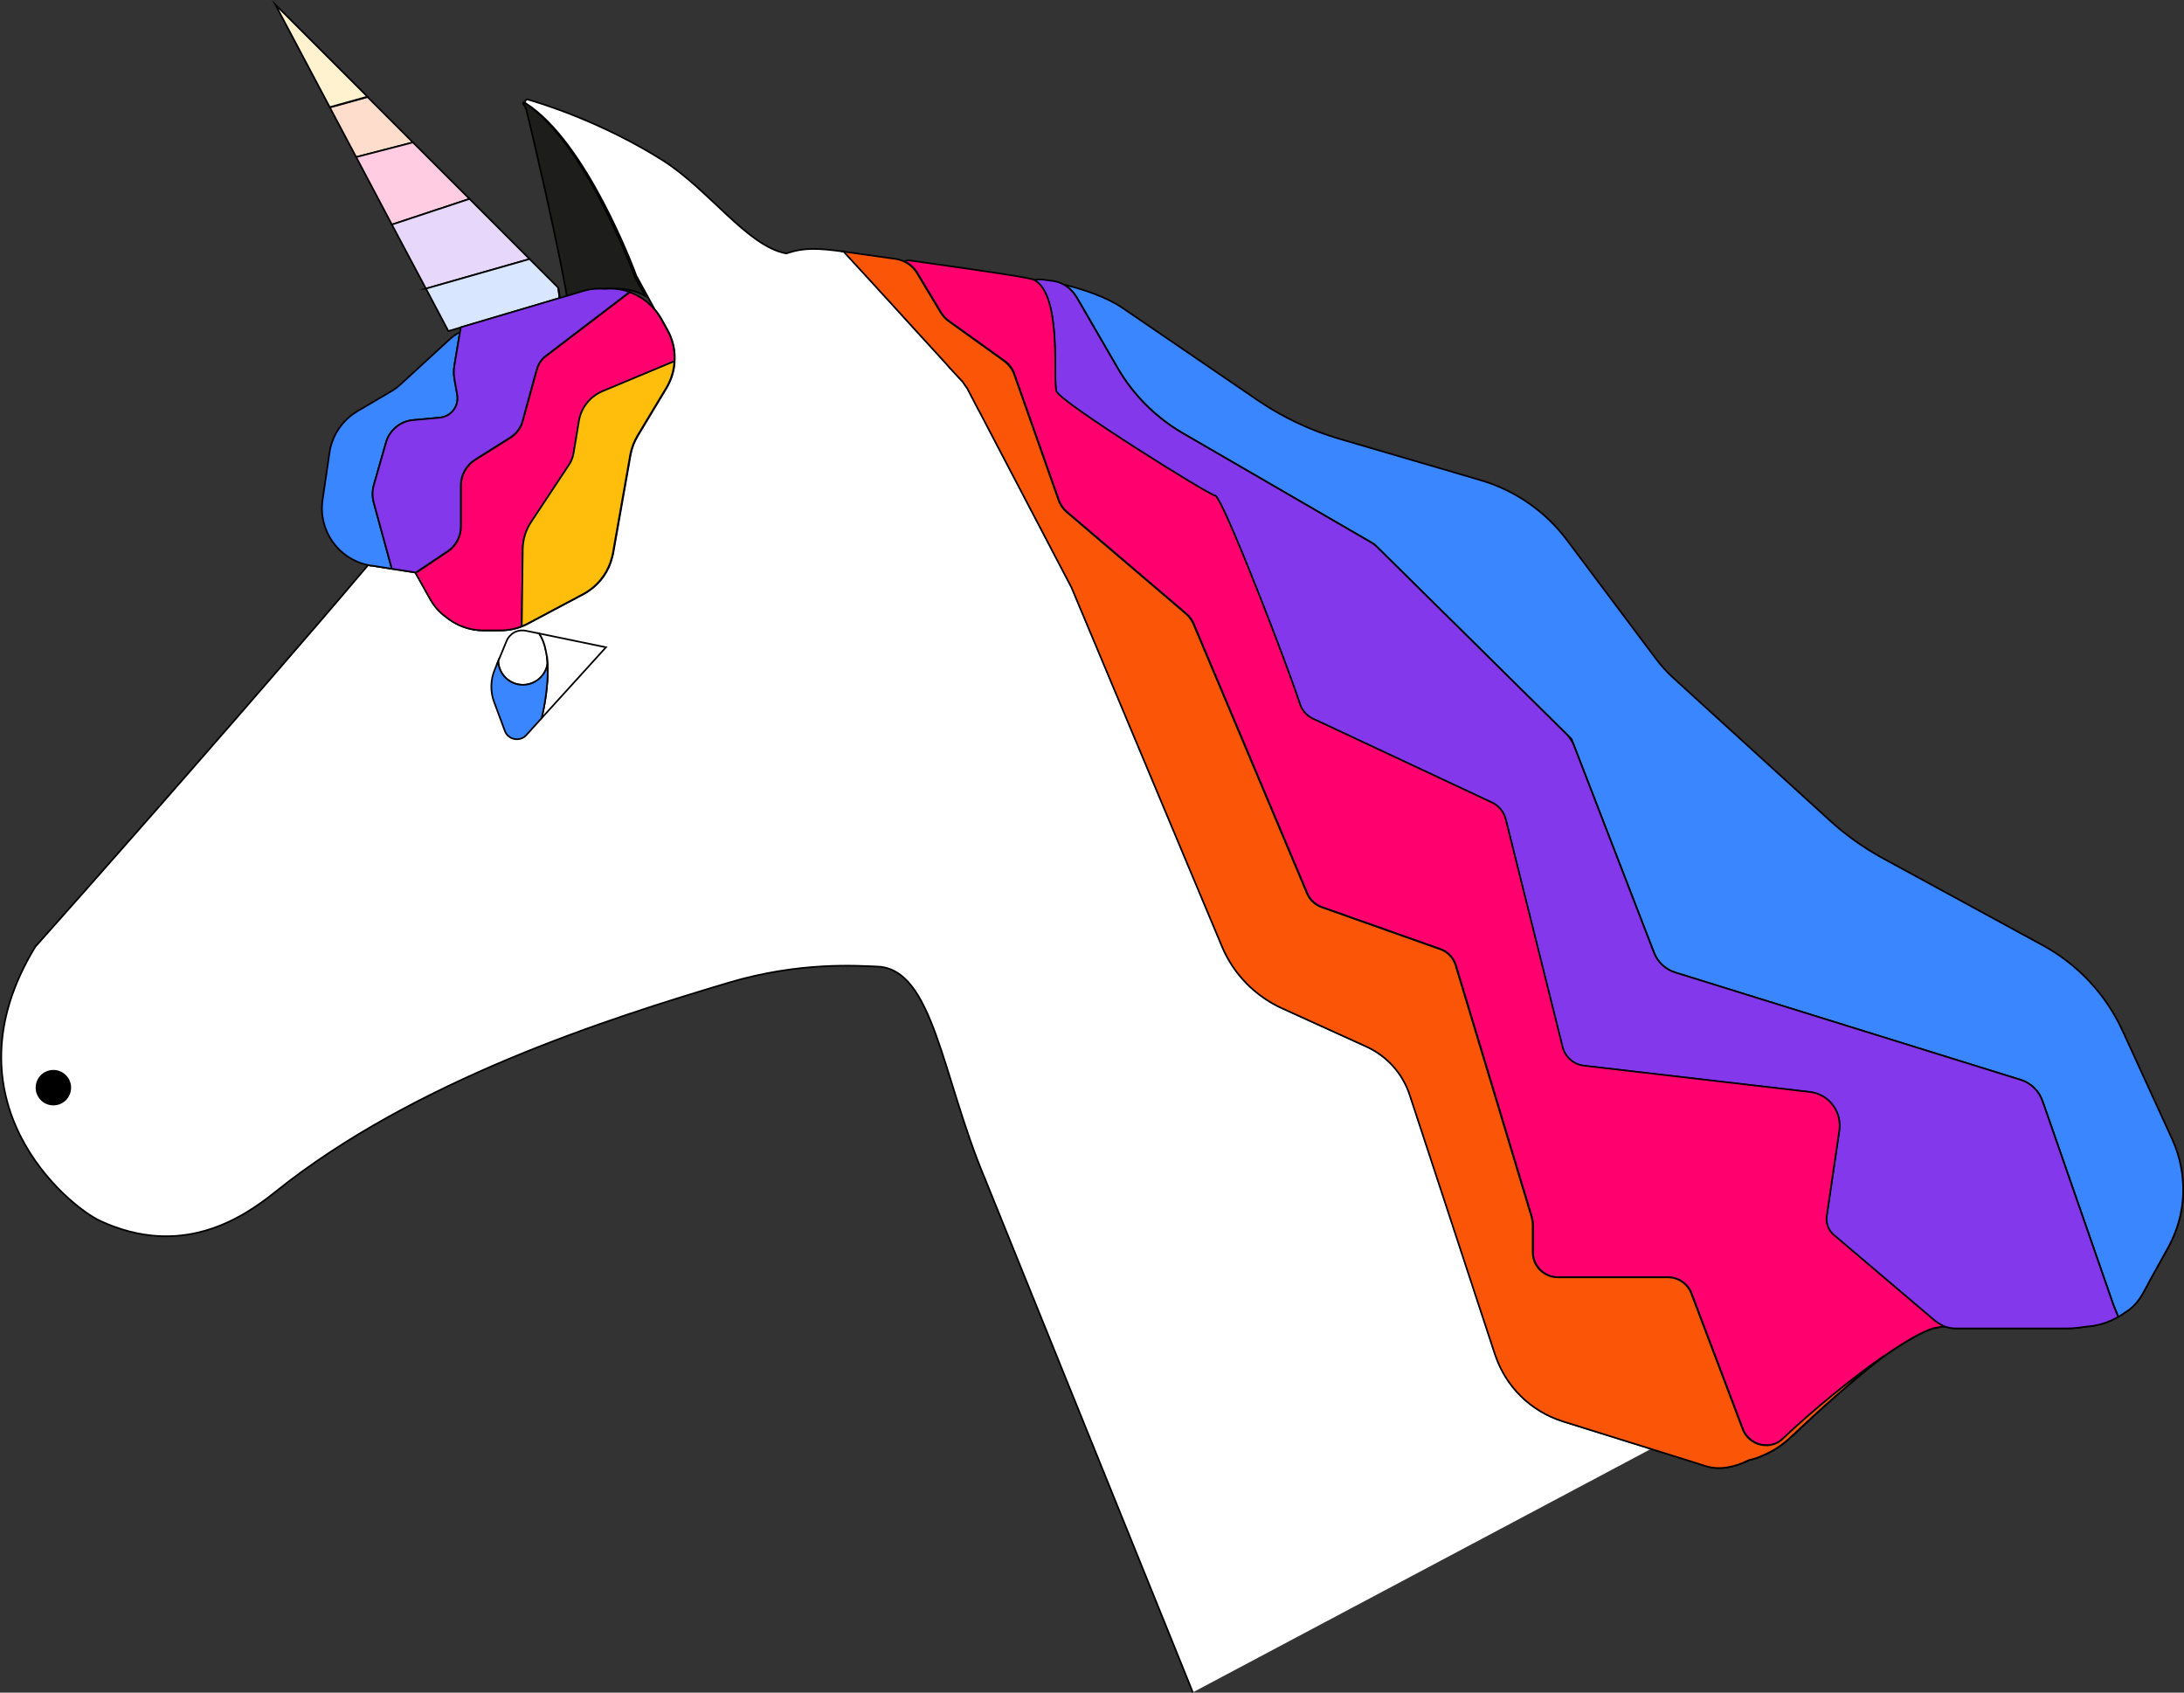 <?xml version="1.0" encoding="UTF-8"?>
<svg id="Calque_2" xmlns="http://www.w3.org/2000/svg" viewBox="0 0 328.98 254.97">
  <rect x="0" y="0" width="328.98" height="254.97" fill="#333333" stroke="none"/>
  <defs>
    <style>
      .cls-1 {
        fill: #1d1d1b;
      }

      .cls-1, .cls-2, .cls-3, .cls-4, .cls-5, .cls-6, .cls-7, .cls-8, .cls-9, .cls-10, .cls-11, .cls-12 {
        stroke: #000;
        stroke-miterlimit: 10;
        stroke-width: .25px;
      }

      .cls-2 {
        fill: #e6d7fb;
      }

      .cls-3 {
        fill: #8338ec;
      }

      .cls-4 {
        fill: #3a86ff;
      }

      .cls-5 {
        fill: #fb5607;
      }

      .cls-6 {
        fill: #feddcd;
      }

      .cls-7 {
        fill: #ffbe0b;
      }

      .cls-8 {
        fill: #d8e7ff;
      }

      .cls-9 {
        fill: #ff006e;
      }

      .cls-10 {
        fill: #ffcce2;
      }

      .cls-11 {
        fill: #fff;
      }

      .cls-12 {
        fill: #fff2ce;
      }
    </style>
  </defs>
  <g id="pièces">
    <g id="licorne">
      <g>
        <path class="cls-11" d="M328.55,175.83h0c.11.6.2,1.19.24,1.77.3,3.32-.34,6.69-1.9,9.73-.09.18-.18.37-.28.55l-2.63,4.73c-1.22,2.24-1.82,3.83-3.93,5.11-.28.21-.58.4-.88.58-.03.01-.04.03-.07.03h0c-1.46.87-3.14,1.39-4.88,1.49-.38.06-.8.13-1.19.17-.57.07-1.14.1-1.72.1h-16.64c-.53,0-1.04-.09-1.53-.24h-.58l-1.28.23s-.07.01-.1.03c-1.66.51-4.22,2-7.16,4.03-.03.01-.06.04-.09.06-4.61,3.49-10.04,8.42-14.1,12.25-1.31,1.25-2.83,2.22-4.44,2.87-.58.27-1.25.48-1.87.61-.06.01-.1.04-.14.06-1.82.91-4.16,1.52-6.29.87l-2.75-.87-18.84-5.88s-.07-.03-.11-.04c-4.77-1.53-8.51-5.23-10.1-9.98-.01-.03-.01-.04-.03-.07l-12.85-39.1c-1.06-3.22-3.42-5.85-6.5-7.26l-12.74-5.79c-4.06-1.85-7.3-5.17-9.03-9.29,0-.01-.01-.01-.01-.03l-22.69-54.11h-.01s-13.82-26.42-13.82-26.42c-.06-.1-.1-.2-.17-.3l-1.65-3.17c-.2-.28-.53-.75-.72-1.04l-1.89-2.04c-.26-.28-.5-.57-.75-.85-.3-.33-.61-.65-.92-1.01l-2.07-2.26c-.45-.5-.92-1.01-1.39-1.52l-4.27-4.69-1.16-1.26c-.18-.21-.37-.41-.55-.61l-1.06-1.16c-.17-.2-.34-.37-.51-.55l-.92-1.01c-.89-.97-1.59-1.73-2.02-2.2l-.31-.34-.1-.1c-3.78-.51-5.98-.67-8.66.26-.03,0-.07.01-.1,0-5.78-1.06-11.64-9.64-18.54-14-9.24-5.84-18.42-8.63-20.45-9.21-.07-.01-.46.29-.22.6,9.12,5.76,16.31,24.97,16.68,26.01.03.03.03.04.03.04l2.71,4.96c.34.4.65.82.92,1.29.04.06.09.13.11.18l.94,1.7c.09.17.17.33.26.5.62,1.33.89,2.77.8,4.19-.04,1.12-.33,2.23-.81,3.25-.13.28-.27.54-.43.81l-4.27,7.09c-.57.94-.95,1.95-1.14,3.01l-2.6,14.72c-.04.21-.09.43-.14.62-.51,2.07-1.76,3.88-3.51,5.07-.28.2-.57.37-.87.53l-8.32,4.42c-.28.16-.58.28-.88.4-.77.31-1.59.51-2.43.58-.26.03-.53.04-.8.04h-2.6c-.27,0-.55-.01-.82-.04-1.55-.14-3.01-.7-4.25-1.58-.2-.13-.38-.27-.57-.43-.97-.7-1.76-1.6-2.36-2.68l-.24-.44s-.03-.06-.06-.09l-1.93-3.46-3.52-.55-3.02-.48s-.09,0-.13.01c-.16-.03-.33-.06-.48-.1-2.68,3.18-5.48,6.43-8.29,9.71h-.01c-16.17,18.79-33.18,38.08-41.8,47.74-.01,0-.03.01-.03.03-14.11,23.19,4.83,39.02,9.81,41.32,12.08,5.55,21.11-.18,26.31-4.36,21.06-16.91,50.28-26.16,68.31-31.54,10.76-3.21,19.45-2.54,22.39-2.43,8.45.3,9.74,16.51,16.16,31.79l28.78,71.11,2.6,6.43"/>
        <path class="cls-4" d="M160.27,42.87s.03.01.03.03c.75.43,1.38,1.05,1.82,1.79.03.03.04.04.06.07l6.19,10.69c2.36,4.06,5.74,7.44,9.8,9.8l28.27,16.39.57.33.4.4s.04.04.07.06l28.47,28.13.78.77.38.98s.01.03.01.04l12.03,31.14c.55,1.45,1.75,2.56,3.22,3.01l52,16.16s.04.01.06.01c1.52.5,2.71,1.66,3.24,3.18l.41,1.15,10.28,29.58.55,1.35.18.43s.04-.01.07-.03c.3-.18.6-.37.88-.58,2.12-1.28,2.71-2.87,3.93-5.11l2.63-4.73c.1-.18.2-.37.28-.55,1.56-3.04,2.2-6.4,1.9-9.73-.04-.58-.13-1.18-.24-1.76h0c-.26-1.46-.7-2.88-1.33-4.25l-7.48-16.34c-2.51-5.48-6.74-10.01-12.04-12.89l-24.08-13.11c-2.9-1.59-5.61-3.51-8.05-5.75l-23.6-21.5c-.91-.84-1.73-1.75-2.47-2.73l-13.46-17.95c-3.25-4.33-7.82-7.5-13.02-9.02l-21.28-6.23c-4.37-1.28-8.51-3.24-12.25-5.79l-20.39-13.92c-2.46-1.68-5.94-2.81-8.8-3.51Z"/>
        <path class="cls-3" d="M155.75,42.18c4.33,2.3,2.77,15.36,3.39,16.83.72,1.69,22.72,15.46,23.93,15.7.03,0,.06.01.09.06.03.03.07.07.11.13h0c.04.07.09.14.13.21,2.02,3.18,10.29,24.58,12.37,30.87.01.04.01.07.03.1.34,1.02,1.09,1.85,2.09,2.27l.38.17,26.35,12.34c1.08.47,1.89,1.41,2.17,2.56l.16.62,8.19,32.81.21.87c.38,1.53,1.68,2.66,3.24,2.84l.89.1,8.19.95,24.93,2.9c2.71.31,4.67,2.71,4.49,5.41v.03l-.04.34-1.9,12.94c-.14,1.06.26,2.13,1.06,2.81l.71.6.13.11,14.31,12.15c.37.31.77.57,1.21.77.17.07.35.14.54.2.5.16,1.01.24,1.53.24h16.64c.58,0,1.15-.03,1.72-.1.4-.04.81-.11,1.19-.17,1.75-.1,3.42-.62,4.88-1.48h0s-.18-.44-.18-.44l-.55-1.35-10.28-29.58-.41-1.15c-.53-1.52-1.72-2.68-3.24-3.18-.01,0-.04-.01-.06-.01l-52-16.16c-1.48-.45-2.67-1.56-3.22-3.01l-12.03-31.14s-.01-.03-.01-.04c-.27-.67-.67-1.25-1.16-1.75l-28.47-28.13s-.04-.04-.07-.06c-.28-.28-.61-.53-.97-.72l-28.27-16.39c-4.06-2.36-7.44-5.74-9.8-9.8l-6.19-10.69s-.03-.04-.06-.07c-.44-.74-1.06-1.36-1.82-1.79,0-.01-.01-.01-.03-.03-.5-.27-1.04-.47-1.62-.55h-.03l-1.25-.17c-.57-.09-1.11-.07-1.62.03Z"/>
        <path class="cls-9" d="M136.32,39.39h0c.75.38,1.41.97,1.85,1.7l2.03,3.39.11.16,1.43,2.4c.33.53.74.98,1.24,1.33l8.25,5.92.18.13c.62.45,1.11,1.09,1.36,1.82l.07.21,6.63,18.8c.07.21.16.41.26.61.11.18.23.37.35.55.09.11.18.23.28.34.13.14.27.28.43.41l17.83,15.21.03.03c.13.11.26.24.37.35.33.31.58.71.77,1.14l.06.16,7.26,17.21,9.81,23.29c.41.98,1.22,1.73,2.23,2.09l.13.04c.06.03.11.06.17.07l17.17,6.08.34.11c1.14.4,2,1.32,2.36,2.47l.1.35,11.33,37.54s.01.04.01.06,0,.03.01.04c.06.18.1.38.11.58.03.17.04.34.04.51v4.12c0,2.09,1.69,3.78,3.78,3.78h16.57c1.58,0,2.98.97,3.54,2.44l.17.45.04.1,7.51,19.84c.54,1.43,1.83,2.33,3.19,2.46.99.11,2.03-.18,2.84-.95.01-.01.03-.03.04-.04,4.54-4.3,10.44-9.13,15.31-12.5.03-.01.06-.04.09-.06,2.94-2.03,5.5-3.52,7.16-4.03.03-.01.06-.01.1-.03l1.28-.23.24-.04-.2-.16c-.44-.2-.84-.45-1.21-.77l-14.31-12.15-.13-.11-.71-.6c-.81-.68-1.21-1.75-1.06-2.81l1.9-12.94.04-.34v-.03c.18-2.7-1.77-5.1-4.49-5.41l-24.93-2.9-8.19-.95-.89-.1c-1.56-.18-2.85-1.31-3.24-2.84l-.21-.87-8.19-32.81-.16-.62c-.28-1.15-1.09-2.09-2.17-2.56l-26.35-12.34-.38-.17c-.99-.43-1.75-1.25-2.09-2.27-.01-.03-.01-.06-.03-.1-2.07-6.29-10.35-27.69-12.37-30.87-.04-.07-.09-.14-.13-.2h0c-.04-.07-.09-.11-.11-.14-.03-.04-.06-.06-.09-.06-1.21-.24-23.2-14.01-23.93-15.7-.62-1.46.94-14.53-3.39-16.83,0-.01-.01-.01-.01-.01-.7-.37-11.46-1.87-12.24-1.99l-6.45-.91c-.43-.06-.65-.01-.74.13Z"/>
        <path class="cls-5" d="M127.04,37.85l.04.06.1.1.31.34c.43.47,1.12,1.24,2.02,2.2l.92,1.01c.17.18.34.35.51.55l1.06,1.16c.18.2.37.4.55.61l1.16,1.26,4.27,4.69c.47.51.94,1.02,1.39,1.52l2.07,2.26c.31.35.62.68.92,1.01.26.28.5.57.75.85l1.89,2.04c.2.28.53.75.72,1.04l1.65,3.17c.07.1.11.2.17.3l13.82,26.41h.01s22.69,54.13,22.69,54.13c0,.01.01.01.01.03,1.73,4.12,4.97,7.44,9.03,9.29l12.74,5.79c3.08,1.41,5.44,4.03,6.5,7.26l12.85,39.1s.01.04.03.07c1.59,4.76,5.32,8.45,10.1,9.98.04.01.07.03.11.04l18.84,5.88,2.75.87c2.13.65,4.47.04,6.29-.87.04-.01.09-.04.14-.06.62-.13,1.29-.34,1.87-.61,1.62-.65,3.14-1.62,4.44-2.87,4.06-3.83,9.49-8.76,14.1-12.25-4.87,3.37-10.76,8.19-15.31,12.5-.01.01-.03.03-.04.04-.81.77-1.85,1.06-2.84.95-1.36-.13-2.66-1.02-3.19-2.46l-7.51-19.84-.04-.1-.17-.45c-.55-1.48-1.96-2.44-3.54-2.44h-16.57c-2.09,0-3.78-1.69-3.78-3.78v-4c0-.21-.01-.43-.04-.62-.03-.2-.07-.4-.11-.58-.01-.01-.01-.03-.01-.04s-.01-.04-.01-.06l-11.33-37.54-.1-.35c-.35-1.15-1.22-2.07-2.36-2.47l-.34-.11-17.17-6.08c-.06-.01-.11-.04-.17-.07l-.13-.04c-1.01-.35-1.82-1.11-2.23-2.09l-9.81-23.29-7.26-17.21c-.2-.47-.48-.91-.82-1.29-.11-.11-.24-.24-.37-.35l-.03-.03-17.83-15.21c-.16-.13-.3-.27-.43-.41-.11-.1-.21-.21-.28-.34-.14-.17-.26-.35-.35-.55-.09-.14-.14-.3-.2-.44l-.06-.17-6.63-18.8c-.3-.87-.87-1.62-1.62-2.16l-8.25-5.92c-.5-.35-.91-.81-1.24-1.33l-1.43-2.4-.11-.16-2.03-3.39c-.44-.74-1.09-1.32-1.85-1.69h0c-.43-.23-.89-.37-1.38-.44l-6.25-.88-.98-.14-.67-.1Z"/>
        <path class="cls-11" d="M75.05,99.61c.1,1.97,1.72,3.55,3.72,3.55,1.87,0,3.44-1.38,3.71-3.18v-.03c-.04-.67-.11-1.32-.26-1.93,0-.01,0-.03-.01-.04-.18-.97-.51-1.85-1.01-2.56l-2.02-.41c-.09-.01-.17-.03-.26-.04-.17-.01-.33-.01-.5,0-.58.06-1.14.31-1.53.74-.07.04-.11.1-.16.16-.09.09-.16.2-.23.3-.06.11-.13.23-.17.34l-.07.16-1.22,2.95Z"/>
        <path class="cls-11" d="M81.61,108.07s-.01.06-.01.09l9.68-10.66-.3-.06-9.78-2.02c.5.71.82,1.59,1.01,2.56.01.01.01.03.01.04.14.61.21,1.26.26,1.93v.03c.2,3.55-.7,7.38-.87,8.09Z"/>
        <polygon class="cls-6" points="49.69 16.19 53.65 23.66 62.2 21.45 55.37 14.62 49.69 16.19"/>
        <polygon class="cls-10" points="53.65 23.66 59.03 33.83 70.72 29.96 62.2 21.45 53.65 23.66"/>
        <polygon class="cls-2" points="59.03 33.83 64.16 43.48 79.77 39.02 70.72 29.96 59.03 33.83"/>
        <path class="cls-8" d="M64.16,43.48l3.38,6.39,1.87-.55s.04-.01.07-.03l14.81-4.39-.2-1.56-4.32-4.32-15.62,4.46Z"/>
        <path class="cls-1" d="M78.79,15.56c.03.14.39.62.46.86.98,3.85,4.51,19.16,5.92,26.92.1.57.18,1.08.26,1.55l3.49-1.04c1.11-.33,2.23-.43,3.32-.33,1.26-.11,2.51.06,3.68.47.44.16.87.35,1.28.58l-.6-1.09-.91-1.65s0-.01-.03-.04c-.37-1.04-7.68-20.64-16.79-26.4-.06.06-.09.11-.09.17Z"/>
        <path class="cls-9" d="M62.55,86.24l1.93,3.46s.04.06.06.09l.24.44c.6,1.08,1.39,1.99,2.36,2.68.18.16.37.3.57.43,1.24.88,2.7,1.43,4.25,1.58.27.03.55.04.82.04h2.6c.27,0,.54-.01.8-.04.84-.07,1.66-.27,2.43-.58v-.38l.14-11.15c.01-1.49.45-2.95,1.29-4.2l5.67-8.56c.35-.54.6-1.15.7-1.77l.8-4.81c.33-2.02,1.68-3.72,3.56-4.52l10.44-4.36.37-.16c.1-1.42-.17-2.85-.8-4.19-.09-.17-.17-.33-.26-.5l-.94-1.7c-.03-.06-.07-.13-.11-.18-.27-.47-.58-.89-.92-1.29-.68-.81-1.51-1.48-2.41-1.97-.41-.23-.84-.43-1.28-.58l-.57.44-12.06,9.19c-.67.51-1.14,1.22-1.36,2.02l-2.14,7.8c-.28,1.04-.95,1.92-1.86,2.48l-5.28,3.32c-1.35.85-2.16,2.33-2.16,3.9v6.21c0,1.48-.74,2.85-1.96,3.68l-4.79,3.22h-.11Z"/>
        <path class="cls-7" d="M78.6,93.95v.38c.3-.11.6-.24.88-.4l8.32-4.42c.3-.16.58-.33.87-.53,1.75-1.19,3-3,3.51-5.07.06-.2.1-.41.14-.62l2.6-14.72c.18-1.06.57-2.07,1.14-3.01l4.27-7.09c.16-.27.3-.53.43-.81.48-1.02.77-2.13.81-3.25l-.37.16-10.44,4.36c-1.89.8-3.24,2.5-3.56,4.52l-.8,4.81c-.1.62-.34,1.24-.7,1.77l-5.67,8.56c-.84,1.25-1.28,2.71-1.29,4.2l-.14,11.15Z"/>
        <path class="cls-4" d="M55.39,85.11c.16.04.33.07.48.1.04-.01.09-.03.13-.01l3.02.48-.06-.2-2.67-9.77c-.24-.88-.23-1.82.03-2.7l1.82-6.36c.53-1.85,2.14-3.18,4.05-3.37l4.08-.37c1.69-.17,2.88-1.73,2.6-3.41l-.43-2.43c-.11-.65-.11-1.32-.01-1.97l.85-5.08c-.61.33-1.16.74-1.69,1.22l-7.24,6.65c-.45.41-.95.78-1.48,1.09l-5.01,2.95c-2.29,1.35-3.85,3.66-4.23,6.28l-1.04,7.09c-.67,4.57,2.34,8.86,6.8,9.81Z"/>
        <circle cx="8.04" cy="163.84" r="2.67"/>
        <path class="cls-4" d="M74.45,105.8l1.59,4.29c.5,1.36,2.27,1.7,3.24.64l2.3-2.54s1.12-4.27.89-8.21c-.27,1.8-1.83,3.18-3.71,3.18-2,0-3.62-1.58-3.72-3.55l-.5,1.22c-.67,1.58-.7,3.35-.1,4.97Z"/>
        <path class="cls-3" d="M56.3,75.71l2.67,9.77.06.2,3.52.55h.11s4.79-3.21,4.79-3.21c1.22-.82,1.96-2.2,1.96-3.68v-6.21c0-1.58.81-3.05,2.16-3.9l5.28-3.32c.91-.57,1.58-1.45,1.86-2.48l2.14-7.8c.23-.8.7-1.51,1.36-2.02l12.06-9.19.57-.44c-1.16-.41-2.41-.58-3.68-.47-1.09-.1-2.22,0-3.32.33l-3.49,1.04c-.07-.47-.16-.98-.26-1.55l.2,1.56-14.81,4.39s-.04.01-.07.03l-.11.71h-.01l-.85,5.08c-.1.65-.1,1.32.01,1.97l.43,2.43c.28,1.68-.91,3.24-2.6,3.41l-4.08.37c-1.9.18-3.52,1.52-4.05,3.37l-1.82,6.36c-.26.88-.27,1.82-.03,2.7Z"/>
        <polygon class="cls-12" points="41.47 .68 49.67 16.14 55.35 14.56 41.47 .68"/>
      </g>
    </g>
  </g>
</svg>